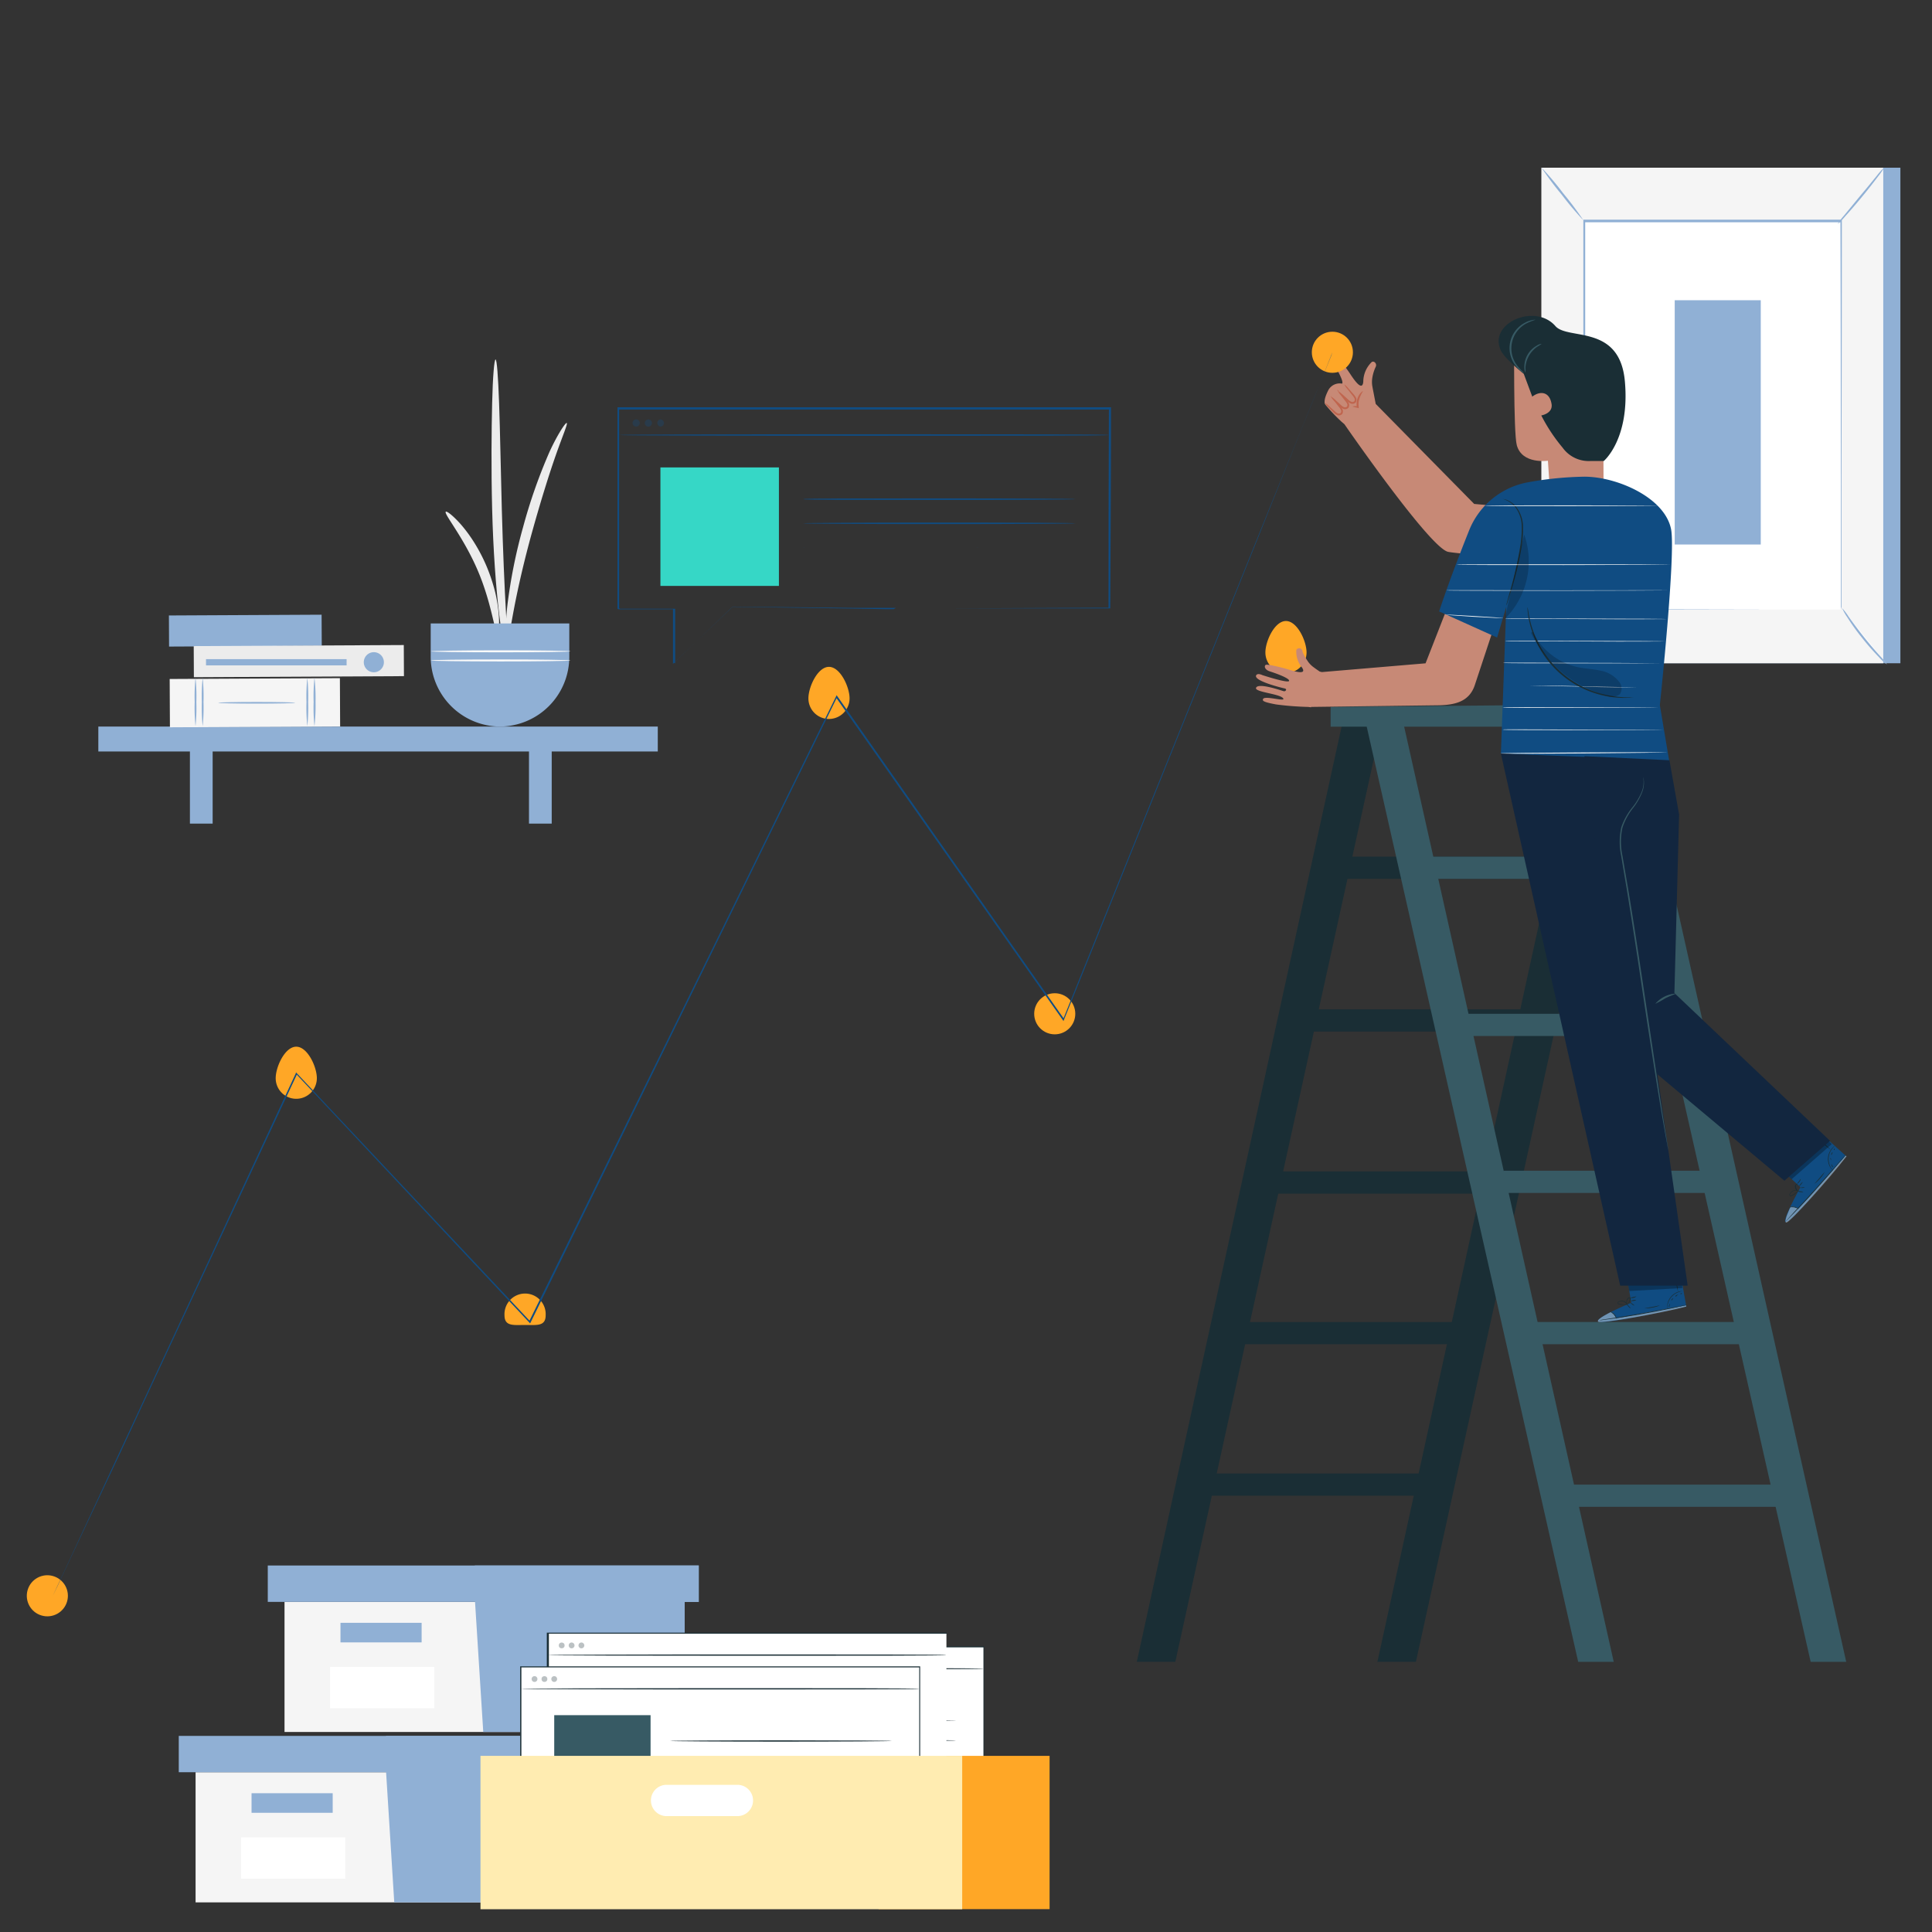 <svg xmlns="http://www.w3.org/2000/svg" width="300" height="300" viewBox="0 0 300 300">
  <rect x="0" y="0" width="300" height="300" fill="#333333" stroke="none"/>
  <g id="Grupo_94308" data-name="Grupo 94308" transform="translate(-926 -7888)">
    <rect id="Rectángulo_39189" data-name="Rectángulo 39189" width="53.09" height="76.95" transform="translate(1168 7914.04)" fill="#90b0d5"/>
    <rect id="Rectángulo_39190" data-name="Rectángulo 39190" width="53.09" height="76.95" transform="translate(1165.34 7914.04)" fill="#f5f5f5"/>
    <rect id="Rectángulo_39191" data-name="Rectángulo 39191" width="39.9" height="60.28" transform="translate(1171.94 7922.38)" fill="#fff"/>
    <path id="Trazado_187883" data-name="Trazado 187883" d="M285.84,94.66V77.79c0-10.63,0-25.69-.06-43.41l.13.13h-39.9l.14-.14V94.65l-.12-.11,29,.06h.05l-29.11.06h-.11V34.11H286v.13c0,17.76-.05,32.84-.06,43.49V94.24A1.923,1.923,0,0,0,285.84,94.66Z" transform="translate(926 7888)" fill="#90b0d5"/>
    <path id="Trazado_187884" data-name="Trazado 187884" d="M292.58,26a9.361,9.361,0,0,1-.94,1.38c-.62.82-1.49,1.95-2.49,3.16s-1.94,2.29-2.63,3.05a8.809,8.809,0,0,1-1.17,1.19,10,10,0,0,1,1-1.32l2.55-3.11c1-1.17,1.85-2.23,2.56-3.1A10.5,10.5,0,0,1,292.58,26Z" transform="translate(926 7888)" fill="#90b0d5"/>
    <path id="Trazado_187885" data-name="Trazado 187885" d="M286,94.47a49.4,49.4,0,0,0,7,8.7" transform="translate(926 7888)" fill="#fff"/>
    <path id="Trazado_187886" data-name="Trazado 187886" d="M293,103.17a7.211,7.211,0,0,1-1.21-1.1,39.255,39.255,0,0,1-2.63-3,32.072,32.072,0,0,1-2.31-3.22,8.4,8.4,0,0,1-.81-1.42,9.177,9.177,0,0,1,1,1.31c.59.82,1.41,1.94,2.37,3.15s1.87,2.25,2.55,3a10.9,10.9,0,0,1,1.04,1.28Z" transform="translate(926 7888)" fill="#90b0d5"/>
    <path id="Trazado_187887" data-name="Trazado 187887" d="M239.34,102.94l6.95-8.58" transform="translate(926 7888)" fill="#fff"/>
    <path id="Trazado_187888" data-name="Trazado 187888" d="M246.29,94.36a52.994,52.994,0,0,1-3.36,4.38,53.253,53.253,0,0,1-3.59,4.2,49.638,49.638,0,0,1,3.36-4.39,54.125,54.125,0,0,1,3.59-4.19Z" transform="translate(926 7888)" fill="#90b0d5"/>
    <path id="Trazado_187889" data-name="Trazado 187889" d="M239.34,26a45.66,45.66,0,0,1,3.38,4,49.868,49.868,0,0,1,3.15,4.21,48.843,48.843,0,0,1-3.38-4A48.994,48.994,0,0,1,239.34,26Z" transform="translate(926 7888)" fill="#90b0d5"/>
    <rect id="Rectángulo_39192" data-name="Rectángulo 39192" width="13.36" height="37.93" transform="translate(1186.05 7934.62)" fill="#90b0d5"/>
    <rect id="Rectángulo_39193" data-name="Rectángulo 39193" width="86.87" height="3.87" transform="translate(941.27 8000.82)" fill="#90b0d5"/>
    <rect id="Rectángulo_39194" data-name="Rectángulo 39194" width="3.53" height="13.21" transform="translate(955.49 8002.68)" fill="#90b0d5"/>
    <rect id="Rectángulo_39195" data-name="Rectángulo 39195" width="3.53" height="13.21" transform="translate(1008.14 8002.68)" fill="#90b0d5"/>
    <path id="Trazado_187890" data-name="Trazado 187890" d="M69.22,79.46c.14-.14,1.11.57,2.37,2a22.45,22.45,0,0,1,2,2.71,26.34,26.34,0,0,1,1.93,3.68,27.719,27.719,0,0,1,1.33,3.94,22.58,22.58,0,0,1,.57,3.35c.18,1.92,0,3.12-.17,3.13-.46,0-.88-4.63-3.12-9.81S68.88,79.78,69.22,79.46Z" transform="translate(926 7888)" fill="#ececec"/>
    <path id="Trazado_187891" data-name="Trazado 187891" d="M78.77,102.15c-.19,0-.74-2.53-1.25-6.71s-.94-10-1.1-16.4-.1-12.23,0-16.43.33-6.79.53-6.79.4,2.59.55,6.79.25,10,.42,16.39.42,12.16.66,16.34S79,102.12,78.77,102.15Z" transform="translate(926 7888)" fill="#ececec"/>
    <path id="Trazado_187892" data-name="Trazado 187892" d="M88,65.68c.19.11-.6,1.89-1.65,4.87S84,77.69,82.7,82.34s-2.26,8.91-2.85,12-.85,5-1.08,5-.35-2,0-5.21a81.511,81.511,0,0,1,2.45-12.26,82.852,82.852,0,0,1,4.14-11.78C86.7,67.21,87.85,65.58,88,65.68Z" transform="translate(926 7888)" fill="#ececec"/>
    <path id="Trazado_187893" data-name="Trazado 187893" d="M66.88,96.81v5.11a10.83,10.83,0,0,0,10.76,10.9h0a10.83,10.83,0,0,0,10.76-10.9V96.81Z" transform="translate(926 7888)" fill="#90b0d5"/>
    <path id="Trazado_187894" data-name="Trazado 187894" d="M88.6,101.14c0,.08-4.87.15-10.86.15s-10.86-.07-10.86-.15,4.86-.16,10.86-.16S88.6,101.05,88.6,101.14Z" transform="translate(926 7888)" fill="#fafafa"/>
    <path id="Trazado_187895" data-name="Trazado 187895" d="M88.6,102.55c0,.09-4.87.16-10.86.16s-10.86-.07-10.86-.16,4.86-.15,10.86-.15S88.6,102.47,88.6,102.55Z" transform="translate(926 7888)" fill="#fafafa"/>
    <rect id="Rectángulo_39196" data-name="Rectángulo 39196" width="4.83" height="23.71" transform="matrix(0.005, 1, -1, 0.005, 975.938, 7983.451)" fill="#90b0d5"/>
    <rect id="Rectángulo_39197" data-name="Rectángulo 39197" width="7.5" height="26.43" transform="matrix(0.005, 1, -1, 0.005, 978.779, 7993.302)" fill="#f5f5f5"/>
    <path id="Trazado_187896" data-name="Trazado 187896" d="M47.72,112.76a27.51,27.51,0,0,1-.13-3.75,27.509,27.509,0,0,1,.13-3.75,27.51,27.51,0,0,1,.13,3.75A27.51,27.51,0,0,1,47.72,112.76Z" transform="translate(926 7888)" fill="#90b0d5"/>
    <path id="Trazado_187897" data-name="Trazado 187897" d="M48.83,112.76A27.51,27.51,0,0,1,48.7,109a27.51,27.51,0,0,1,.13-3.75A27.51,27.51,0,0,1,49,109,27.51,27.51,0,0,1,48.83,112.76Z" transform="translate(926 7888)" fill="#90b0d5"/>
    <path id="Trazado_187898" data-name="Trazado 187898" d="M30.36,112.76a27.51,27.51,0,0,1-.13-3.75,27.51,27.51,0,0,1,.13-3.75,27.51,27.51,0,0,1,.13,3.75A27.51,27.51,0,0,1,30.36,112.76Z" transform="translate(926 7888)" fill="#90b0d5"/>
    <path id="Trazado_187899" data-name="Trazado 187899" d="M31.47,112.76a27.51,27.51,0,0,1-.13-3.75,27.509,27.509,0,0,1,.13-3.75A27.51,27.51,0,0,1,31.6,109,27.51,27.51,0,0,1,31.47,112.76Z" transform="translate(926 7888)" fill="#90b0d5"/>
    <path id="Trazado_187900" data-name="Trazado 187900" d="M33.89,109.13c0-.07,2.67-.13,6-.13s5.95.06,5.95.13-2.66.13-5.95.13S33.89,109.2,33.89,109.13Z" transform="translate(926 7888)" fill="#90b0d5"/>
    <rect id="Rectángulo_39198" data-name="Rectángulo 39198" width="4.83" height="32.62" transform="matrix(0.005, 1, -1, 0.005, 988.701, 7988.162)" fill="#ececec"/>
    <path id="Trazado_187901" data-name="Trazado 187901" d="M58.07,104.39a1.56,1.56,0,1,1,1.54-1.56,1.56,1.56,0,0,1-1.54,1.56Z" transform="translate(926 7888)" fill="#90b0d5"/>
    <rect id="Rectángulo_39199" data-name="Rectángulo 39199" width="0.97" height="21.83" transform="translate(979.82 7990.35) rotate(90)" fill="#90b0d5"/>
    <rect id="Rectángulo_39200" data-name="Rectángulo 39200" width="35.73" height="3.45" transform="translate(1122.68 8069.9)" fill="#1a2e35"/>
    <rect id="Rectángulo_39201" data-name="Rectángulo 39201" width="35.73" height="3.45" transform="translate(1118.85 8093.28)" fill="#1a2e35"/>
    <rect id="Rectángulo_39202" data-name="Rectángulo 39202" width="35.73" height="3.45" transform="translate(1129.25 8044.73)" fill="#1a2e35"/>
    <rect id="Rectángulo_39203" data-name="Rectángulo 39203" width="35.73" height="3.45" transform="translate(1133.62 8021.02)" fill="#1a2e35"/>
    <rect id="Rectángulo_39204" data-name="Rectángulo 39204" width="35.73" height="3.45" transform="translate(1111.19 8116.8)" fill="#1a2e35"/>
    <path id="Trazado_187902" data-name="Trazado 187902" d="M208.46,112.19,176.52,258.05h5.98l32.02-145.62Z" transform="translate(926 7888)" fill="#1a2e35"/>
    <path id="Trazado_187903" data-name="Trazado 187903" d="M245.82,112.19,213.88,258.05h5.98l32.02-145.62Z" transform="translate(926 7888)" fill="#1a2e35"/>
    <path id="Trazado_187904" data-name="Trazado 187904" d="M211.65,110.3l33.41,147.75h5.52L217.47,110.3Z" transform="translate(926 7888)" fill="#375a64"/>
    <path id="Trazado_187905" data-name="Trazado 187905" d="M247.75,110.3l33.41,147.75h5.52L253.57,110.3Z" transform="translate(926 7888)" fill="#375a64"/>
    <path id="Trazado_187906" data-name="Trazado 187906" d="M206.62,109.77v3.07h51.06V109.3Z" transform="translate(926 7888)" fill="#375a64"/>
    <rect id="Rectángulo_39205" data-name="Rectángulo 39205" width="35.73" height="3.45" transform="translate(1152.55 8045.42)" fill="#375a64"/>
    <rect id="Rectángulo_39206" data-name="Rectángulo 39206" width="35.73" height="3.45" transform="translate(1159.52 8069.79)" fill="#375a64"/>
    <rect id="Rectángulo_39207" data-name="Rectángulo 39207" width="35.73" height="3.45" transform="translate(1163.55 8093.28)" fill="#375a64"/>
    <rect id="Rectángulo_39208" data-name="Rectángulo 39208" width="35.73" height="3.45" transform="translate(1169.56 8118.53)" fill="#375a64"/>
    <rect id="Rectángulo_39209" data-name="Rectángulo 39209" width="35.73" height="3.45" transform="translate(1146.22 8021.02)" fill="#375a64"/>
    <g id="Grupo_93343" data-name="Grupo 93343" transform="translate(926 7888)">
      <path id="Trazado_187907" data-name="Trazado 187907" d="M248.93,55,249,76.24l-8.3.4-.34-5.1s-4,.61-4.83-2.4c-.54-1.93-.4-16.79-.4-16.79Z" fill="#c78976"/>
      <path id="Trazado_187908" data-name="Trazado 187908" d="M233.07,54.45c.61,1.27,3.54,3.6,3.54,3.6l1.32,3.54c1.15-.9,2.69-.85,3,1.17.21,1.46-1.6,1.75-1.6,1.75a26.451,26.451,0,0,0,3.31,5,4.983,4.983,0,0,0,4.4,2.07h2s4.07-3.4,3.27-12.36-8.86-6.35-10.79-8.59C238.36,47,231,50.21,233.07,54.45Z" fill="#1a2e35"/>
    </g>
    <path id="Trazado_187909" data-name="Trazado 187909" d="M238.41,49.66a9.79,9.79,0,0,0-1.46.6,4.38,4.38,0,0,0-1.38,6.48,7.79,7.79,0,0,0,1.09,1.14.7.7,0,0,1-.39-.2,3.83,3.83,0,0,1-.86-.81,4.44,4.44,0,0,1,1.45-6.79,3.74,3.74,0,0,1,1.12-.39C238.26,49.64,238.41,49.64,238.41,49.66Z" transform="translate(926 7888)" fill="#375a64"/>
    <path id="Trazado_187910" data-name="Trazado 187910" d="M239.39,53.39a6.426,6.426,0,0,1-.69.45,4.38,4.38,0,0,0-1.29,1.41,4.29,4.29,0,0,0-.54,1.83,6.2,6.2,0,0,1,0,.81,1.9,1.9,0,0,1-.17-.82,3.77,3.77,0,0,1,1.93-3.4,1.5,1.5,0,0,1,.76-.28Z" transform="translate(926 7888)" fill="#375a64"/>
    <path id="Trazado_187911" data-name="Trazado 187911" d="M199.68,104.51a3.19,3.19,0,0,1-3.19-3.2c0-1.76,1.43-4.88,3.19-4.88s3.2,3.12,3.2,4.88a3.2,3.2,0,0,1-3.2,3.2Z" transform="translate(926 7888)" fill="#ffa726"/>
    <path id="Trazado_187912" data-name="Trazado 187912" d="M225.36,92.77l-4,10.23-16.1,1.36h0l-.33-.08c-.31-.21-.67-.45-1.07-.76a3.7,3.7,0,0,1-.89-1,7,7,0,0,1-.71-1.3v-.1a.37.37,0,0,0-.08-.19.5.5,0,0,0-.89,0,3.91,3.91,0,0,0,.9,2.75h0c.8,1.22-1.35.51-2.14.27s-3.26-.88-3.52-.7-.15.75.64,1,3.12,1.06,3,1.48-4.13-.89-4.13-.89-.81-.41-1,.06c-.32.85,4,1.91,4.44,2s.15.51-.15.43-4-1.38-4.29-.52c-.25.66,3.56.9,4.18,1.59s-2.88-.48-3.1.16c-.08.24-.1.43,2,.82a45.515,45.515,0,0,0,5,.39h0l.47.06v-.06l19.34-.25c2.84,0,5.19-.46,6.08-3.15l3.31-10Z" transform="translate(926 7888)" fill="#c78976"/>
    <g id="Grupo_93346" data-name="Grupo 93346" transform="translate(926 7888)">
      <path id="Trazado_187913" data-name="Trazado 187913" d="M279.58,184.35l-3.25-3,5.55-6.13,4.8,4.31-.32.4c-1.44,1.78-7.43,8.93-8.79,9.75C276.05,190.61,279.58,184.35,279.58,184.35Z" fill="#104c82"/>
      <g id="Grupo_93345" data-name="Grupo 93345" opacity="0.4">
        <path id="Trazado_187914" data-name="Trazado 187914" d="M278,187.49s-1.13,2.3-.62,2.35,6.83-7,9.35-10.29l-.15-.11-7.3,8.22S278.28,187.15,278,187.49Z" fill="#fff"/>
      </g>
      <path id="Trazado_187915" data-name="Trazado 187915" d="M286.62,179.34l-.09.11c-.07.1-.16.21-.25.32l-1,1.16c-.82,1-2,2.3-3.26,3.74s-2.5,2.71-3.38,3.62l-1.06,1.07c-.11.11-.2.21-.29.29l-.11.1.1-.11.27-.3,1-1.1c.87-.92,2.07-2.2,3.36-3.64s2.46-2.76,3.29-3.71l1-1.14.27-.31C286.58,179.37,286.61,179.34,286.62,179.34Z" fill="#1a2e35"/>
      <path id="Trazado_187916" data-name="Trazado 187916" d="M279.32,187.75a3,3,0,0,0-.72-.27,3.049,3.049,0,0,0-.77,0,1.12,1.12,0,0,1,.79-.09,1.08,1.08,0,0,1,.7.36Z" fill="#1a2e35"/>
      <path id="Trazado_187917" data-name="Trazado 187917" d="M280,185.11h-.41c-.22,0-.4-.09-.39-.12a1,1,0,0,1,.41,0C279.87,185,280,185.08,280,185.11Z" fill="#1a2e35"/>
      <path id="Trazado_187918" data-name="Trazado 187918" d="M280.23,184.38a.8.8,0,0,1-.34.08h-.35a1.187,1.187,0,0,1,.34-.09C280.07,184.35,280.22,184.35,280.23,184.38Z" fill="#1a2e35"/>
      <path id="Trazado_187919" data-name="Trazado 187919" d="M279.93,183.54a1.862,1.862,0,0,1-.25.36c-.16.18-.3.31-.32.29s.09-.18.25-.36S279.91,183.52,279.93,183.54Z" fill="#1a2e35"/>
      <path id="Trazado_187920" data-name="Trazado 187920" d="M279.62,183.06a.91.91,0,0,1-.22.45.85.85,0,0,1-.38.33s.14-.18.3-.39S279.59,183.05,279.62,183.06Z" fill="#1a2e35"/>
      <path id="Trazado_187921" data-name="Trazado 187921" d="M279.32,184.84a1.75,1.75,0,0,1-.36.39,4.161,4.161,0,0,1-.47.33,1.35,1.35,0,0,1-.32.15.26.26,0,0,1-.21,0,.21.21,0,0,1-.1-.2.975.975,0,0,1,1.37-.6.4.4,0,0,1,.12.09,1.64,1.64,0,0,0-.5-.12.91.91,0,0,0-.52.14.79.79,0,0,0-.39.49c0,.11.08.15.19.12a1.551,1.551,0,0,0,.29-.14,2.731,2.731,0,0,0,.47-.31C279.17,185,279.3,184.82,279.32,184.84Z" fill="#1a2e35"/>
      <path id="Trazado_187922" data-name="Trazado 187922" d="M279.24,185a.447.447,0,0,1-.31-.2.82.82,0,0,1-.19-.36.54.54,0,0,1,.09-.51.22.22,0,0,1,.3,0,.54.54,0,0,1,.11.23,1.211,1.211,0,0,1,.07.4.83.83,0,0,1,0,.37s0-.15,0-.37a1.59,1.59,0,0,0-.09-.38c0-.13-.15-.3-.25-.21s-.09.27-.07.41a1.06,1.06,0,0,0,.15.34A2.067,2.067,0,0,0,279.24,185Z" fill="#1a2e35"/>
      <path id="Trazado_187923" data-name="Trazado 187923" d="M284.83,178a5.2,5.2,0,0,0-.4.47,2.61,2.61,0,0,0-.17,2.76c.18.33.35.5.33.51a.579.579,0,0,1-.12-.11,2.379,2.379,0,0,1-.27-.37,2.5,2.5,0,0,1-.35-1.44,2.58,2.58,0,0,1,.53-1.4,2.624,2.624,0,0,1,.31-.33C284.77,178,284.82,177.94,284.83,178Z" fill="#1a2e35"/>
      <path id="Trazado_187924" data-name="Trazado 187924" d="M281.7,176.28a13,13,0,0,1,1.31,1.08,14.856,14.856,0,0,1,1.24,1.16,14.5,14.5,0,0,1-1.31-1.08,14.847,14.847,0,0,1-1.24-1.16Z" fill="#1a2e35"/>
      <path id="Trazado_187925" data-name="Trazado 187925" d="M283.33,182a5.1,5.1,0,0,1-.72,1,4.73,4.73,0,0,1-.89.83s.37-.4.81-.9A11.524,11.524,0,0,1,283.33,182Z" fill="#1a2e35"/>
      <path id="Trazado_187926" data-name="Trazado 187926" d="M284.41,180.76s.06.11.11.23.12.22.1.24-.13,0-.19-.2S284.38,180.76,284.41,180.76Z" fill="#1a2e35"/>
      <path id="Trazado_187927" data-name="Trazado 187927" d="M284.26,179.8a.575.575,0,0,1,.06.21,1.494,1.494,0,0,1,0,.23.543.543,0,0,0-.06-.22C284.2,179.9,284.23,179.8,284.26,179.8Z" fill="#1a2e35"/>
      <path id="Trazado_187928" data-name="Trazado 187928" d="M284.58,178.92s-.05.1-.1.22-.06.23-.09.23-.07-.13,0-.27S284.57,178.89,284.58,178.92Z" fill="#1a2e35"/>
      <path id="Trazado_187929" data-name="Trazado 187929" d="M284.88,178.35v.14c0,.07-.07.11-.1.1s0-.07,0-.14S284.85,178.34,284.88,178.35Z" fill="#1a2e35"/>
    </g>
    <g id="Grupo_93347" data-name="Grupo 93347" transform="translate(926 7888)" opacity="0.3">
      <path id="Trazado_187930" data-name="Trazado 187930" d="M284.43,177.66l-6.21,5.44-.77-.69,5.61-6.17Z"/>
    </g>
    <g id="Grupo_93350" data-name="Grupo 93350" transform="translate(926 7888)">
      <path id="Trazado_187931" data-name="Trazado 187931" d="M253.3,202.29l-.72-4.35,8.14-1.41,1.13,6.35-.5.12c-2.23.51-11.35,2.46-12.93,2.27C246.66,205.05,253.3,202.29,253.3,202.29Z" fill="#104c82"/>
      <g id="Grupo_93349" data-name="Grupo 93349" opacity="0.4">
        <path id="Trazado_187932" data-name="Trazado 187932" d="M250.08,203.76s-2.3,1.12-1.93,1.47,9.66-1.28,13.7-2.35l-.05-.18-10.82,2S250.56,203.7,250.08,203.76Z" fill="#fff"/>
      </g>
      <path id="Trazado_187933" data-name="Trazado 187933" d="M261.93,202.67h-.14l-.4.1-1.46.32c-1.24.26-3,.6-4.87.94s-3.64.59-4.9.77l-1.49.2h-.41l.4-.06,1.49-.23c1.25-.19,3-.47,4.89-.8s3.63-.67,4.87-.91l1.48-.29.4-.08Z" fill="#1a2e35"/>
      <path id="Trazado_187934" data-name="Trazado 187934" d="M251,204.81a2.93,2.93,0,0,0-.39-.66,3.509,3.509,0,0,0-.61-.48,1.17,1.17,0,0,1,.68.41A1.06,1.06,0,0,1,251,204.81Z" fill="#1a2e35"/>
      <path id="Trazado_187935" data-name="Trazado 187935" d="M253.19,203.17a1.587,1.587,0,0,1-.31-.27c-.15-.17-.26-.31-.23-.33s.15.1.31.27S253.21,203.15,253.19,203.17Z" fill="#1a2e35"/>
      <path id="Trazado_187936" data-name="Trazado 187936" d="M253.79,202.71a.532.532,0,0,1-.32-.14c-.16-.14-.28-.21-.27-.23s.16,0,.32.14S253.81,202.68,253.79,202.71Z" fill="#1a2e35"/>
      <path id="Trazado_187937" data-name="Trazado 187937" d="M254.07,201.87a1.17,1.17,0,0,1-.41.13,1.19,1.19,0,0,1-.43,0,1.654,1.654,0,0,1,.41-.13C253.87,201.83,254.07,201.84,254.07,201.87Z" fill="#1a2e35"/>
      <path id="Trazado_187938" data-name="Trazado 187938" d="M254.12,201.3a1.159,1.159,0,0,1-.45.22.8.8,0,0,1-.5,0,2.84,2.84,0,0,1,.48-.12,4.188,4.188,0,0,1,.47-.1Z" fill="#1a2e35"/>
      <path id="Trazado_187939" data-name="Trazado 187939" d="M252.79,202.51a1.5,1.5,0,0,1-.52.09,3,3,0,0,1-.58,0,1.471,1.471,0,0,1-.34-.07.36.36,0,0,1-.16-.14.22.22,0,0,1,.05-.23,1,1,0,0,1,1.23.08.84.84,0,0,1,.23.32c0,.08.05.13,0,.14a1.57,1.57,0,0,0-.32-.41.92.92,0,0,0-.49-.21.85.85,0,0,0-.62.15c-.07.08,0,.17.08.21a1.65,1.65,0,0,0,.32.07,4.133,4.133,0,0,0,.56.05A4.544,4.544,0,0,1,252.79,202.51Z" fill="#1a2e35"/>
      <path id="Trazado_187940" data-name="Trazado 187940" d="M252.66,202.56a.57.57,0,0,1-.12-.35.89.89,0,0,1,.07-.41c.08-.13.17-.31.39-.34a.21.21,0,0,1,.21.21.66.66,0,0,1-.05.25,2.363,2.363,0,0,1-.19.36c-.14.19-.26.27-.27.26s.09-.11.21-.3a1.65,1.65,0,0,0,.16-.35c.05-.12.07-.33-.07-.33s-.24.16-.3.28a.91.91,0,0,0-.09.37,3.374,3.374,0,0,0,.05.35Z" fill="#1a2e35"/>
      <path id="Trazado_187941" data-name="Trazado 187941" d="M261.37,200.47a1.927,1.927,0,0,0-.59.13,2.61,2.61,0,0,0-1.22.77,2.65,2.65,0,0,0-.62,1.3c-.06.37,0,.61-.05.61s0-.06,0-.16a2.462,2.462,0,0,1,0-.46,2.53,2.53,0,0,1,1.89-2.13,2.32,2.32,0,0,1,.45-.06Z" fill="#1a2e35"/>
      <path id="Trazado_187942" data-name="Trazado 187942" d="M259.94,197.24a12.8,12.8,0,0,1,.36,1.65,16,16,0,0,1,.27,1.68,14.283,14.283,0,0,1-.37-1.66,14,14,0,0,1-.26-1.67Z" fill="#1a2e35"/>
      <path id="Trazado_187943" data-name="Trazado 187943" d="M257.72,202.71a4.17,4.17,0,0,1-1.16.33,4.59,4.59,0,0,1-1.21.11s.53-.09,1.19-.21S257.71,202.69,257.72,202.71Z" fill="#1a2e35"/>
      <path id="Trazado_187944" data-name="Trazado 187944" d="M259.32,202.43a.662.662,0,0,1-.06.25c-.06.13,0,.25-.07.25s-.07-.12,0-.27S259.3,202.42,259.32,202.43Z" fill="#1a2e35"/>
      <path id="Trazado_187945" data-name="Trazado 187945" d="M259.79,201.58a.343.343,0,0,1-.09.21c-.09.1-.14.17-.16.15s0-.11.08-.21S259.77,201.56,259.79,201.58Z" fill="#1a2e35"/>
      <path id="Trazado_187946" data-name="Trazado 187946" d="M260.59,201.09a.341.341,0,0,0-.22.11c-.11.11-.19.14-.21.12s0-.13.16-.21S260.59,201.06,260.59,201.09Z" fill="#1a2e35"/>
      <path id="Trazado_187947" data-name="Trazado 187947" d="M261.17,200.82a.132.132,0,0,1-.09.11.15.15,0,0,1-.14,0c-.02,0,0-.08.09-.11S261.16,200.8,261.17,200.82Z" fill="#1a2e35"/>
    </g>
    <g id="Grupo_93351" data-name="Grupo 93351" transform="translate(926 7888)" opacity="0.3">
      <path id="Trazado_187948" data-name="Trazado 187948" d="M261.24,200.01l-8.24.46-.18-1.03,8.22-1.4Z"/>
    </g>
    <g id="Grupo_93356" data-name="Grupo 93356" transform="translate(926 7888)">
      <path id="Trazado_187949" data-name="Trazado 187949" d="M228.91,78.25,213.62,62.72,213.29,61c-.06-.31-.13-.65-.19-1a3.94,3.94,0,0,1,0-1.37,6.289,6.289,0,0,1,.5-1.63c.26-.45-.16-1-.58-.8a4.28,4.28,0,0,0-1.33,3.08c-.16,1.68-1.59-.55-2.12-1.35s-2.31-3.2-2.68-3.23c-.54,0-.68.54-.12,1.33s2,3.27,1.62,3.54h0a2,2,0,0,0-2.12,1c-.38.74-.81,1.79-.46,2.28a28.68,28.68,0,0,0,2.44,2.58l.51.44s13.24,19.2,16.1,19.82c1.79.39,29.5,2.69,29.5,2.69l2.09-7.63Z" fill="#c78976"/>
      <g id="Grupo_93353" data-name="Grupo 93353">
        <path id="Trazado_187950" data-name="Trazado 187950" d="M205.68,62.57l1.42,1.35a1.43,1.43,0,0,0,.53.39.5.5,0,0,0,.7-.66,1.82,1.82,0,0,0-.32-.51l-1.38-1.65" fill="#c78976"/>
        <path id="Trazado_187951" data-name="Trazado 187951" d="M206.63,61.49a3.53,3.53,0,0,1,.7.68l.7.8a2.43,2.43,0,0,1,.39.52.76.76,0,0,1,0,.79.7.7,0,0,1-.77.18,1.69,1.69,0,0,1-.56-.39l-.74-.76a4.061,4.061,0,0,1-.63-.74,3.26,3.26,0,0,1,.78.6l.78.7a1.28,1.28,0,0,0,.46.32.42.42,0,0,0,.46-.09.48.48,0,0,0,0-.48,2.16,2.16,0,0,0-.33-.48c-.23-.29-.44-.57-.66-.83a3.29,3.29,0,0,1-.58-.82Z" fill="#bf654e"/>
      </g>
      <g id="Grupo_93354" data-name="Grupo 93354">
        <path id="Trazado_187952" data-name="Trazado 187952" d="M206.69,61.58l1.41,1.36a1.82,1.82,0,0,0,.53.39.58.58,0,0,0,.62-.1.56.56,0,0,0,.08-.57,1.47,1.47,0,0,0-.32-.5l-1.38-1.66" fill="#c78976"/>
        <path id="Trazado_187953" data-name="Trazado 187953" d="M207.63,60.5a6.977,6.977,0,0,1,.71.69L209,62a2.28,2.28,0,0,1,.39.53.74.74,0,0,1,0,.78.71.71,0,0,1-.78.18,1.55,1.55,0,0,1-.55-.39l-.74-.76c-.42-.43-.66-.71-.63-.74a3.349,3.349,0,0,1,.77.6l.78.71a1.38,1.38,0,0,0,.46.31.42.42,0,0,0,.46-.09.48.48,0,0,0,0-.48,3,3,0,0,0-.34-.48l-.65-.83a3.19,3.19,0,0,1-.54-.84Z" fill="#bf654e"/>
      </g>
      <g id="Grupo_93355" data-name="Grupo 93355">
        <path id="Trazado_187954" data-name="Trazado 187954" d="M207.79,60.77l1.41,1.36a1.82,1.82,0,0,0,.53.39.51.51,0,0,0,.71-.67,1.67,1.67,0,0,0-.33-.5l-1.37-1.66" fill="#c78976"/>
        <path id="Trazado_187955" data-name="Trazado 187955" d="M208.74,59.69a3.761,3.761,0,0,1,.7.69l.7.79a3,3,0,0,1,.39.53.76.76,0,0,1,0,.78.71.71,0,0,1-.78.18,1.55,1.55,0,0,1-.55-.39l-.74-.76c-.42-.43-.66-.71-.63-.74s.32.2.77.6l.78.71a1.62,1.62,0,0,0,.46.31.42.42,0,0,0,.46-.09.48.48,0,0,0,0-.48,2.62,2.62,0,0,0-.34-.48l-.65-.83A3.291,3.291,0,0,1,208.74,59.69Z" fill="#bf654e"/>
      </g>
      <path id="Trazado_187956" data-name="Trazado 187956" d="M210,63.12a1.681,1.681,0,0,1,.86,0l-.16.14a2.4,2.4,0,0,1,0-1,2.44,2.44,0,0,1,.53-1.19c.21-.25.4-.35.42-.32a4.89,4.89,0,0,0-.67,1.55,3.261,3.261,0,0,0,0,.88v.22l-.19-.08A4.948,4.948,0,0,1,210,63.12Z" fill="#bf654e"/>
    </g>
    <g id="Grupo_93360" data-name="Grupo 93360" transform="translate(926 7888)">
      <g id="Grupo_93357" data-name="Grupo 93357">
        <path id="Trazado_187957" data-name="Trazado 187957" d="M233.89,94.25,232.47,99l-9-4.06c.32-1,1.81-5.48,4.65-12.57a12.2,12.2,0,0,1,9.31-7.51,52.829,52.829,0,0,1,8.6-.84c5,0,12.45,3.2,13.45,8.14.76,3.77-1.74,27.33-1.74,27.33l1.5,8.94L233.06,117Z" fill="#104c82"/>
        <path id="Trazado_187958" data-name="Trazado 187958" d="M233.22,77.48a1.761,1.761,0,0,1,.69.21,3.61,3.61,0,0,1,1.49,1.2,5.12,5.12,0,0,1,.89,2.69,17.07,17.07,0,0,1-.28,3.54,56.551,56.551,0,0,1-1.44,6.33c-.21.77-.39,1.41-.52,1.9a6.562,6.562,0,0,0-.17.7,3.17,3.17,0,0,0,.25-.68c.15-.44.35-1.08.59-1.88a48,48,0,0,0,1.51-6.33,16.12,16.12,0,0,0,.26-3.59,5,5,0,0,0-1-2.77,3.43,3.43,0,0,0-1.58-1.19,2,2,0,0,0-.53-.12Z" fill="#1a2e35"/>
      </g>
      <path id="Trazado_187959" data-name="Trazado 187959" d="M257.6,78.53s-6.05.06-13.51.06-13.51,0-13.51-.06,6-.06,13.51-.06S257.6,78.5,257.6,78.53Z" fill="#f5f5f5"/>
      <path id="Trazado_187960" data-name="Trazado 187960" d="M259.6,83h0Z" fill="#f5f5f5"/>
      <path id="Trazado_187961" data-name="Trazado 187961" d="M259.56,87.68s-7.47.06-16.7.06-16.7,0-16.7-.06,7.48-.06,16.7-.06S259.56,87.65,259.56,87.68Z" fill="#f5f5f5"/>
      <path id="Trazado_187962" data-name="Trazado 187962" d="M259.09,91.67s-7.73.06-17.27.06-17.27,0-17.27-.06,7.73,0,17.27,0S259.09,91.64,259.09,91.67Z" fill="#f5f5f5"/>
      <path id="Trazado_187963" data-name="Trazado 187963" d="M259,96.13s-5.67.05-12.67,0-12.66,0-12.66-.07,5.67,0,12.66,0S259,96.1,259,96.13Z" fill="#f5f5f5"/>
      <path id="Trazado_187964" data-name="Trazado 187964" d="M258.72,99.6s-5.61.05-12.52,0-12.52,0-12.52-.08,5.6,0,12.52,0S258.72,99.57,258.72,99.6Z" fill="#f5f5f5"/>
      <path id="Trazado_187965" data-name="Trazado 187965" d="M258.05,103H245.71c-6.81,0-12.34,0-12.34-.07s5.53,0,12.34,0S258.05,103,258.05,103Z" fill="#f5f5f5"/>
      <path id="Trazado_187966" data-name="Trazado 187966" d="M258.05,106.74h-3.57c-2.21,0-5.26,0-8.62-.12l-8.62-.16h0c2.21,0,5.26,0,8.62.12l8.62.16h3.61Z" fill="#f5f5f5"/>
      <path id="Trazado_187967" data-name="Trazado 187967" d="M257.53,109.92H245.42c-6.69,0-12.1,0-12.1-.08s5.42,0,12.1,0S257.53,109.89,257.53,109.92Z" fill="#f5f5f5"/>
      <path id="Trazado_187968" data-name="Trazado 187968" d="M258.4,113.37H245.86c-6.93,0-12.54,0-12.54-.08s5.61,0,12.54,0S258.4,113.34,258.4,113.37Z" fill="#f5f5f5"/>
      <path id="Trazado_187969" data-name="Trazado 187969" d="M259,116.84s-5.8.1-13,.15-13,.07-13,0,5.8-.1,13-.15S259,116.81,259,116.84Z" fill="#f5f5f5"/>
      <path id="Trazado_187970" data-name="Trazado 187970" d="M233.42,96s-2-.07-4.51-.22-4.51-.31-4.51-.34,2,.07,4.51.22S233.42,95.94,233.42,96Z" fill="#f5f5f5"/>
      <path id="Trazado_187971" data-name="Trazado 187971" d="M253.68,108.31h-.24c-.16,0-.4.05-.7.05a14.179,14.179,0,0,1-2.58-.14A15.21,15.21,0,0,1,237.8,97.75a14.55,14.55,0,0,1-.55-2.53,5.8,5.8,0,0,1-.06-.69.81.81,0,0,1,0-.25,7.869,7.869,0,0,1,.17.93,15.53,15.53,0,0,0,12.83,12.85,18.178,18.178,0,0,0,2.55.23,7,7,0,0,1,.94.02Z" fill="#1a2e35"/>
      <g id="Grupo_93358" data-name="Grupo 93358" opacity="0.2">
        <path id="Trazado_187972" data-name="Trazado 187972" d="M233.68,96.09a12.58,12.58,0,0,0,3-13.07q-1.64,6.53-3,13.11"/>
      </g>
      <g id="Grupo_93359" data-name="Grupo 93359" opacity="0.2">
        <path id="Trazado_187973" data-name="Trazado 187973" d="M238,98.12a10.27,10.27,0,0,0,7.07,5.49c1.14.24,2.32.27,3.46.53a4.7,4.7,0,0,1,2.92,1.77,1.58,1.58,0,0,1,.08,1.88,2,2,0,0,1-2,.24,18.57,18.57,0,0,1-11.82-9.79"/>
      </g>
    </g>
    <path id="Trazado_187974" data-name="Trazado 187974" d="M233.06,117.03l18.52,82.6h10.48l-10.24-71.72,1.93-6.09-1.15-4.04Z" transform="translate(926 7888)" fill="#12263f"/>
    <path id="Trazado_187975" data-name="Trazado 187975" d="M247.31,127.69c.9,1,.35,31,.35,31l29.42,24.65,7.09-6.19L260,154.2l.73-27.72-1.5-8.43-13.2-.63Z" transform="translate(926 7888)" fill="#12263f"/>
    <path id="Trazado_187976" data-name="Trazado 187976" d="M255.15,120.64a2.22,2.22,0,0,1,.11.6A4,4,0,0,1,255,123a9.86,9.86,0,0,1-1.36,2.4,9.79,9.79,0,0,0-1.71,3.14,10.38,10.38,0,0,0,0,4.33c.27,1.56.55,3.23.86,5,.59,3.52,1.19,7.39,1.81,11.45,1.22,8.13,2.32,15.48,3.13,20.83.41,2.64.74,4.79,1,6.3.11.73.2,1.3.27,1.72l.06.44v.16a1,1,0,0,1,0-.15l-.09-.44c-.08-.42-.18-1-.32-1.71-.27-1.48-.64-3.63-1.08-6.29-.87-5.32-2-12.68-3.2-20.82-.62-4.06-1.22-7.93-1.79-11.44-.3-1.76-.58-3.43-.84-5a10.6,10.6,0,0,1,0-4.42,10,10,0,0,1,1.78-3.19,10,10,0,0,0,1.39-2.34A4.17,4.17,0,0,0,255.15,120.64Z" transform="translate(926 7888)" fill="#375a64"/>
    <path id="Trazado_187977" data-name="Trazado 187977" d="M260.19,154.29c0,.08-.75.29-1.61.73a16.922,16.922,0,0,1-1.54.85A4.49,4.49,0,0,1,260.19,154.29Z" transform="translate(926 7888)" fill="#375a64"/>
    <path id="Trazado_187978" data-name="Trazado 187978" d="M30.37,275.19V295.4H92.51V275.19Z" transform="translate(926 7888)" fill="#f5f5f5"/>
    <path id="Trazado_187979" data-name="Trazado 187979" d="M27.76,269.55v5.64H94.68v-5.64H27.76Z" transform="translate(926 7888)" fill="#90b0d5"/>
    <path id="Trazado_187980" data-name="Trazado 187980" d="M61.22,295.4H92.51V275.19h2.17v-5.64H59.92v5.12Z" transform="translate(926 7888)" fill="#90b0d5"/>
    <rect id="Rectángulo_39210" data-name="Rectángulo 39210" width="12.6" height="3.04" transform="translate(965.06 8166.45)" fill="#90b0d5"/>
    <rect id="Rectángulo_39211" data-name="Rectángulo 39211" width="16.18" height="6.42" transform="translate(963.44 8173.3)" fill="#fff"/>
    <path id="Trazado_187981" data-name="Trazado 187981" d="M44.18,248.74v20.2h62.14v-20.2Z" transform="translate(926 7888)" fill="#f5f5f5"/>
    <path id="Trazado_187982" data-name="Trazado 187982" d="M41.58,243.09v5.65H108.5v-5.65H41.58Z" transform="translate(926 7888)" fill="#90b0d5"/>
    <path id="Trazado_187983" data-name="Trazado 187983" d="M75.04,268.94h31.28v-20.2h2.18v-5.65H73.73v5.12Z" transform="translate(926 7888)" fill="#90b0d5"/>
    <rect id="Rectángulo_39212" data-name="Rectángulo 39212" width="12.6" height="3.04" transform="translate(978.87 8139.99)" fill="#90b0d5"/>
    <rect id="Rectángulo_39213" data-name="Rectángulo 39213" width="16.18" height="6.42" transform="translate(977.25 8146.84)" fill="#fff"/>
    <g id="Grupo_93372" data-name="Grupo 93372" transform="translate(926 7888)">
      <g id="Grupo_93366" data-name="Grupo 93366">
        <rect id="Rectángulo_39214" data-name="Rectángulo 39214" width="61.95" height="25.16" transform="translate(90.78 255.72)" fill="#fff"/>
        <path id="Trazado_187984" data-name="Trazado 187984" d="M152.73,280.89V255.73l.07.07H90.85l.1-.1v25.17l-.09-.1H135.3L90.78,281h-.09V255.65h62.12v24.8Z" fill="#1a2e35"/>
      </g>
      <path id="Trazado_187985" data-name="Trazado 187985" d="M90.84,259.12c0-.06,13.85-.1,30.92-.1s30.93,0,30.93.1-13.84.09-30.93.09S90.84,259.17,90.84,259.12Z" fill="#1a2e35"/>
      <g id="Grupo_93370" data-name="Grupo 93370">
        <g id="Grupo_93367" data-name="Grupo 93367" opacity="0.3">
          <path id="Trazado_187986" data-name="Trazado 187986" d="M93.43,257.6a.45.45,0,1,1-.44-.45A.45.45,0,0,1,93.43,257.6Z" fill="#1a2e35"/>
        </g>
        <g id="Grupo_93368" data-name="Grupo 93368" opacity="0.3">
          <path id="Trazado_187987" data-name="Trazado 187987" d="M95,257.6a.45.45,0,1,1-.45-.45.45.45,0,0,1,.45.45Z" fill="#1a2e35"/>
        </g>
        <g id="Grupo_93369" data-name="Grupo 93369" opacity="0.3">
          <path id="Trazado_187988" data-name="Trazado 187988" d="M96.49,257.6a.45.45,0,1,1-.45-.45A.45.45,0,0,1,96.49,257.6Z" fill="#1a2e35"/>
        </g>
      </g>
      <rect id="Rectángulo_39215" data-name="Rectángulo 39215" width="14.96" height="14.96" transform="translate(96.04 263.21)" fill="#375a64"/>
      <g id="Grupo_93371" data-name="Grupo 93371">
        <path id="Trazado_187989" data-name="Trazado 187989" d="M148.44,267.22s-7.7.09-17.2.09-17.19,0-17.19-.09,7.7-.1,17.19-.1S148.44,267.16,148.44,267.22Z" fill="#1a2e35"/>
        <path id="Trazado_187990" data-name="Trazado 187990" d="M148.44,270.26c0,.06-7.7.1-17.2.1s-17.19,0-17.19-.1,7.7-.09,17.19-.09S148.44,270.21,148.44,270.26Z" fill="#1a2e35"/>
        <path id="Trazado_187991" data-name="Trazado 187991" d="M136.19,273.31a.6.6,0,0,1-.23,0H114.27a.57.57,0,0,1-.22,0h22.14Z" fill="#1a2e35"/>
      </g>
    </g>
    <rect id="Rectángulo_39216" data-name="Rectángulo 39216" width="26.56" height="23.8" transform="translate(1062.42 8160.65)" fill="#ffa726"/>
    <g id="Grupo_93379" data-name="Grupo 93379" transform="translate(926 7888)">
      <g id="Grupo_93373" data-name="Grupo 93373">
        <rect id="Rectángulo_39217" data-name="Rectángulo 39217" width="61.95" height="25.16" transform="translate(85.01 253.62)" fill="#fff"/>
        <path id="Trazado_187992" data-name="Trazado 187992" d="M147,278.78V253.6l.07.07H85.13l.1-.1v25.16l-.1-.09h44.44L85,278.88h-.09V253.52H147v25.26Z" fill="#1a2e35"/>
      </g>
      <path id="Trazado_187993" data-name="Trazado 187993" d="M85.08,257c0-.05,13.84-.1,30.92-.1s30.92,0,30.92.1-13.84.1-30.92.1S85.08,257.07,85.08,257Z" fill="#1a2e35"/>
      <g id="Grupo_93377" data-name="Grupo 93377">
        <g id="Grupo_93374" data-name="Grupo 93374" opacity="0.3">
          <circle id="Elipse_7735" data-name="Elipse 7735" cx="0.45" cy="0.45" r="0.45" transform="translate(86.77 255.05)" fill="#1a2e35"/>
        </g>
        <g id="Grupo_93375" data-name="Grupo 93375" opacity="0.3">
          <path id="Trazado_187994" data-name="Trazado 187994" d="M89.21,255.5a.45.45,0,1,1-.45-.45.45.45,0,0,1,.45.45Z" fill="#1a2e35"/>
        </g>
        <g id="Grupo_93376" data-name="Grupo 93376" opacity="0.3">
          <path id="Trazado_187995" data-name="Trazado 187995" d="M90.73,255.5a.45.45,0,1,1-.45-.45A.45.45,0,0,1,90.73,255.5Z" fill="#1a2e35"/>
        </g>
      </g>
      <rect id="Rectángulo_39218" data-name="Rectángulo 39218" width="14.96" height="14.96" transform="translate(90.28 261.1)" fill="#375a64"/>
      <g id="Grupo_93378" data-name="Grupo 93378">
        <path id="Trazado_187996" data-name="Trazado 187996" d="M142.67,265.11c0,.06-7.7.1-17.19.1s-17.2,0-17.2-.1,7.7-.1,17.2-.1S142.67,265.06,142.67,265.11Z" fill="#1a2e35"/>
        <path id="Trazado_187997" data-name="Trazado 187997" d="M142.67,268.16s-7.7.1-17.19.1-17.2-.05-17.2-.1,7.7-.1,17.2-.1S142.67,268.11,142.67,268.16Z" fill="#1a2e35"/>
        <path id="Trazado_187998" data-name="Trazado 187998" d="M130.42,271.21a1,1,0,0,1-.22,0H108.51a1,1,0,0,1-.23,0h22.14Z" fill="#1a2e35"/>
      </g>
    </g>
    <g id="Grupo_93386" data-name="Grupo 93386" transform="translate(926 7888)">
      <g id="Grupo_93380" data-name="Grupo 93380">
        <rect id="Rectángulo_39219" data-name="Rectángulo 39219" width="61.95" height="25.16" transform="translate(80.8 258.85)" fill="#fff"/>
        <path id="Trazado_187999" data-name="Trazado 187999" d="M142.74,284V258.85l.06.06H80.86l.1-.09v25.16l-.09-.1h-.1V258.75h62.11v24.8A.716.716,0,0,1,142.74,284Z" fill="#1a2e35"/>
      </g>
      <path id="Trazado_188000" data-name="Trazado 188000" d="M80.86,262.24c0-.06,13.85-.1,30.92-.1s30.93,0,30.93.1-13.85.1-30.93.1S80.86,262.29,80.86,262.24Z" fill="#1a2e35"/>
      <g id="Grupo_93384" data-name="Grupo 93384">
        <g id="Grupo_93381" data-name="Grupo 93381" opacity="0.3">
          <path id="Trazado_188001" data-name="Trazado 188001" d="M83.45,260.72a.45.45,0,1,1-.45-.45A.45.45,0,0,1,83.45,260.72Z" fill="#1a2e35"/>
        </g>
        <g id="Grupo_93382" data-name="Grupo 93382" opacity="0.3">
          <circle id="Elipse_7736" data-name="Elipse 7736" cx="0.45" cy="0.45" r="0.45" transform="translate(84.09 260.27)" fill="#1a2e35"/>
        </g>
        <g id="Grupo_93383" data-name="Grupo 93383" opacity="0.3">
          <path id="Trazado_188002" data-name="Trazado 188002" d="M86.51,260.72a.45.45,0,1,1-.45-.45A.45.45,0,0,1,86.51,260.72Z" fill="#1a2e35"/>
        </g>
      </g>
      <rect id="Rectángulo_39220" data-name="Rectángulo 39220" width="14.96" height="14.96" transform="translate(86.06 266.33)" fill="#375a64"/>
      <g id="Grupo_93385" data-name="Grupo 93385">
        <path id="Trazado_188003" data-name="Trazado 188003" d="M138.46,270.34c0,.05-7.7.1-17.2.1s-17.19-.05-17.19-.1,7.69-.1,17.19-.1S138.46,270.28,138.46,270.34Z" fill="#1a2e35"/>
        <path id="Trazado_188004" data-name="Trazado 188004" d="M138.46,273.39c0,.05-7.7.09-17.2.09s-17.19,0-17.19-.09,7.69-.1,17.19-.1S138.46,273.33,138.46,273.39Z" fill="#1a2e35"/>
        <path id="Trazado_188005" data-name="Trazado 188005" d="M126.21,276.43a.6.6,0,0,1-.23,0h.23Z" fill="#1a2e35"/>
      </g>
    </g>
    <path id="Trazado_188006" data-name="Trazado 188006" d="M74.61,272.65v23.81h74.8V272.65ZM114.66,282H103.35a2.43,2.43,0,0,1,0-4.85h11.31a2.43,2.43,0,0,1,0,4.85Z" transform="translate(926 7888)" fill="#ffecb1"/>
    <path id="Trazado_188007" data-name="Trazado 188007" d="M81.54,205.74c-1.77,0-3.2.26-3.2-1.5a3.2,3.2,0,1,1,6.39,0C84.73,206,83.3,205.74,81.54,205.74Z" transform="translate(926 7888)" fill="#ffa726"/>
    <circle id="Elipse_7737" data-name="Elipse 7737" cx="3.19" cy="3.19" r="3.19" transform="translate(929.409 8137.985) rotate(-74.07)" fill="#ffa726"/>
    <path id="Trazado_188008" data-name="Trazado 188008" d="M128.72,111.64a3.19,3.19,0,0,1-3.19-3.2c0-1.76,1.43-4.89,3.19-4.89s3.2,3.13,3.2,4.89A3.2,3.2,0,0,1,128.72,111.64Z" transform="translate(926 7888)" fill="#ffa726"/>
    <circle id="Elipse_7738" data-name="Elipse 7738" cx="3.19" cy="3.19" r="3.19" transform="translate(1086.59 8042.23)" fill="#ffa726"/>
    <circle id="Elipse_7739" data-name="Elipse 7739" cx="3.19" cy="3.19" r="3.19" transform="translate(1129.7 7939.51)" fill="#ffa726"/>
    <path id="Trazado_188009" data-name="Trazado 188009" d="M46,170.62a3.19,3.19,0,0,1-3.19-3.2c0-1.76,1.43-4.89,3.19-4.89s3.2,3.13,3.2,4.89A3.2,3.2,0,0,1,46,170.62Z" transform="translate(926 7888)" fill="#ffa726"/>
    <path id="Trazado_188010" data-name="Trazado 188010" d="M206.89,54.7s-.06.17-.19.49-.31.8-.57,1.43c-.5,1.27-1.25,3.14-2.23,5.58-2,4.88-4.83,12-8.48,21.12L165.2,158.39l-.06.16-.09-.13c-10.73-15.27-22.63-32.2-35.25-50.14h.17c-5.76,11.73-11.73,23.92-17.84,36.39-10.4,21.23-20.42,41.65-29.75,60.7l-.07.13-.08-.1L46,166.78h.13c-11.5,24.62-21,44.89-27.54,59l-7.69,16.3c-.87,1.87-1.55,3.3-2,4.27l-.7,1.45.68-1.47,2-4.29,7.59-16.35,27.48-59.07v-.11l.08.08,36.29,38.58h-.15L112,144.49l17.84-36.39.07-.15.09.13,35.24,50.17h-.15l30.28-75,8.53-21.09,2.26-5.56.58-1.42Z" transform="translate(926 7888)" fill="#104c82"/>
    <path id="Trazado_188011" data-name="Trazado 188011" d="M96.15,67.55c0-.07,17-.12,38-.12s38,0,38,.12-17,.12-38,.12S96.15,67.62,96.15,67.55Z" transform="translate(926 7888)" fill="#104c82"/>
    <g id="Grupo_93390" data-name="Grupo 93390" transform="translate(926 7888)" opacity="0.3">
      <path id="Trazado_188012" data-name="Trazado 188012" d="M99.34,65.68a.56.56,0,1,1-.348-.518A.56.56,0,0,1,99.34,65.68Z" fill="#104c82"/>
    </g>
    <g id="Grupo_93391" data-name="Grupo 93391" transform="translate(926 7888)" opacity="0.3">
      <path id="Trazado_188013" data-name="Trazado 188013" d="M101.24,65.68a.56.56,0,1,1-.56-.55.56.56,0,0,1,.56.55Z" fill="#104c82"/>
    </g>
    <g id="Grupo_93392" data-name="Grupo 93392" transform="translate(926 7888)" opacity="0.3">
      <path id="Trazado_188014" data-name="Trazado 188014" d="M103.1,65.68a.55.55,0,0,1-.55.56.56.56,0,0,1,0-1.11.55.55,0,0,1,.55.55Z" fill="#104c82"/>
    </g>
    <rect id="Rectángulo_39221" data-name="Rectángulo 39221" width="18.4" height="18.4" transform="translate(1028.55 7960.58)" fill="#36d7c6"/>
    <path id="Trazado_188015" data-name="Trazado 188015" d="M167,77.51c0,.07-9.46.12-21.14.12s-21.14,0-21.14-.12,9.46-.12,21.14-.12S167,77.44,167,77.51Z" transform="translate(926 7888)" fill="#104c82"/>
    <path id="Trazado_188016" data-name="Trazado 188016" d="M167,81.26c0,.06-9.46.12-21.14.12s-21.14-.06-21.14-.12,9.46-.12,21.14-.12S167,81.19,167,81.26Z" transform="translate(926 7888)" fill="#104c82"/>
    <path id="Trazado_188017" data-name="Trazado 188017" d="M151.91,85a1.07,1.07,0,0,1-.28,0H124.96a.94.94,0,0,1-.27,0h27.22Z" transform="translate(926 7888)" fill="#104c82"/>
    <path id="Trazado_188018" data-name="Trazado 188018" d="M139.12,94.39H132.4l-18.69-.2h.06l-9.09,8.72-.18.18v-8.6l.12.12H96l-.12-.12h0V63.24h76.64v.13c0,11.62-.08,22.07-.12,31v.1H148l24.23-.11-.1.1c0-9,0-19.41.06-31l.13.13H96l.14-.14V94.42l.12.11h8.58V103l-.19-.08,9.12-8.7h0l18.69.28,5,.09h1.29Z" transform="translate(926 7888)" fill="#104c82"/>
    <rect id="Rectángulo_39222" data-name="Rectángulo 39222" width="300" height="300" transform="translate(926 7888)" fill="none"/>
  </g>
</svg>
